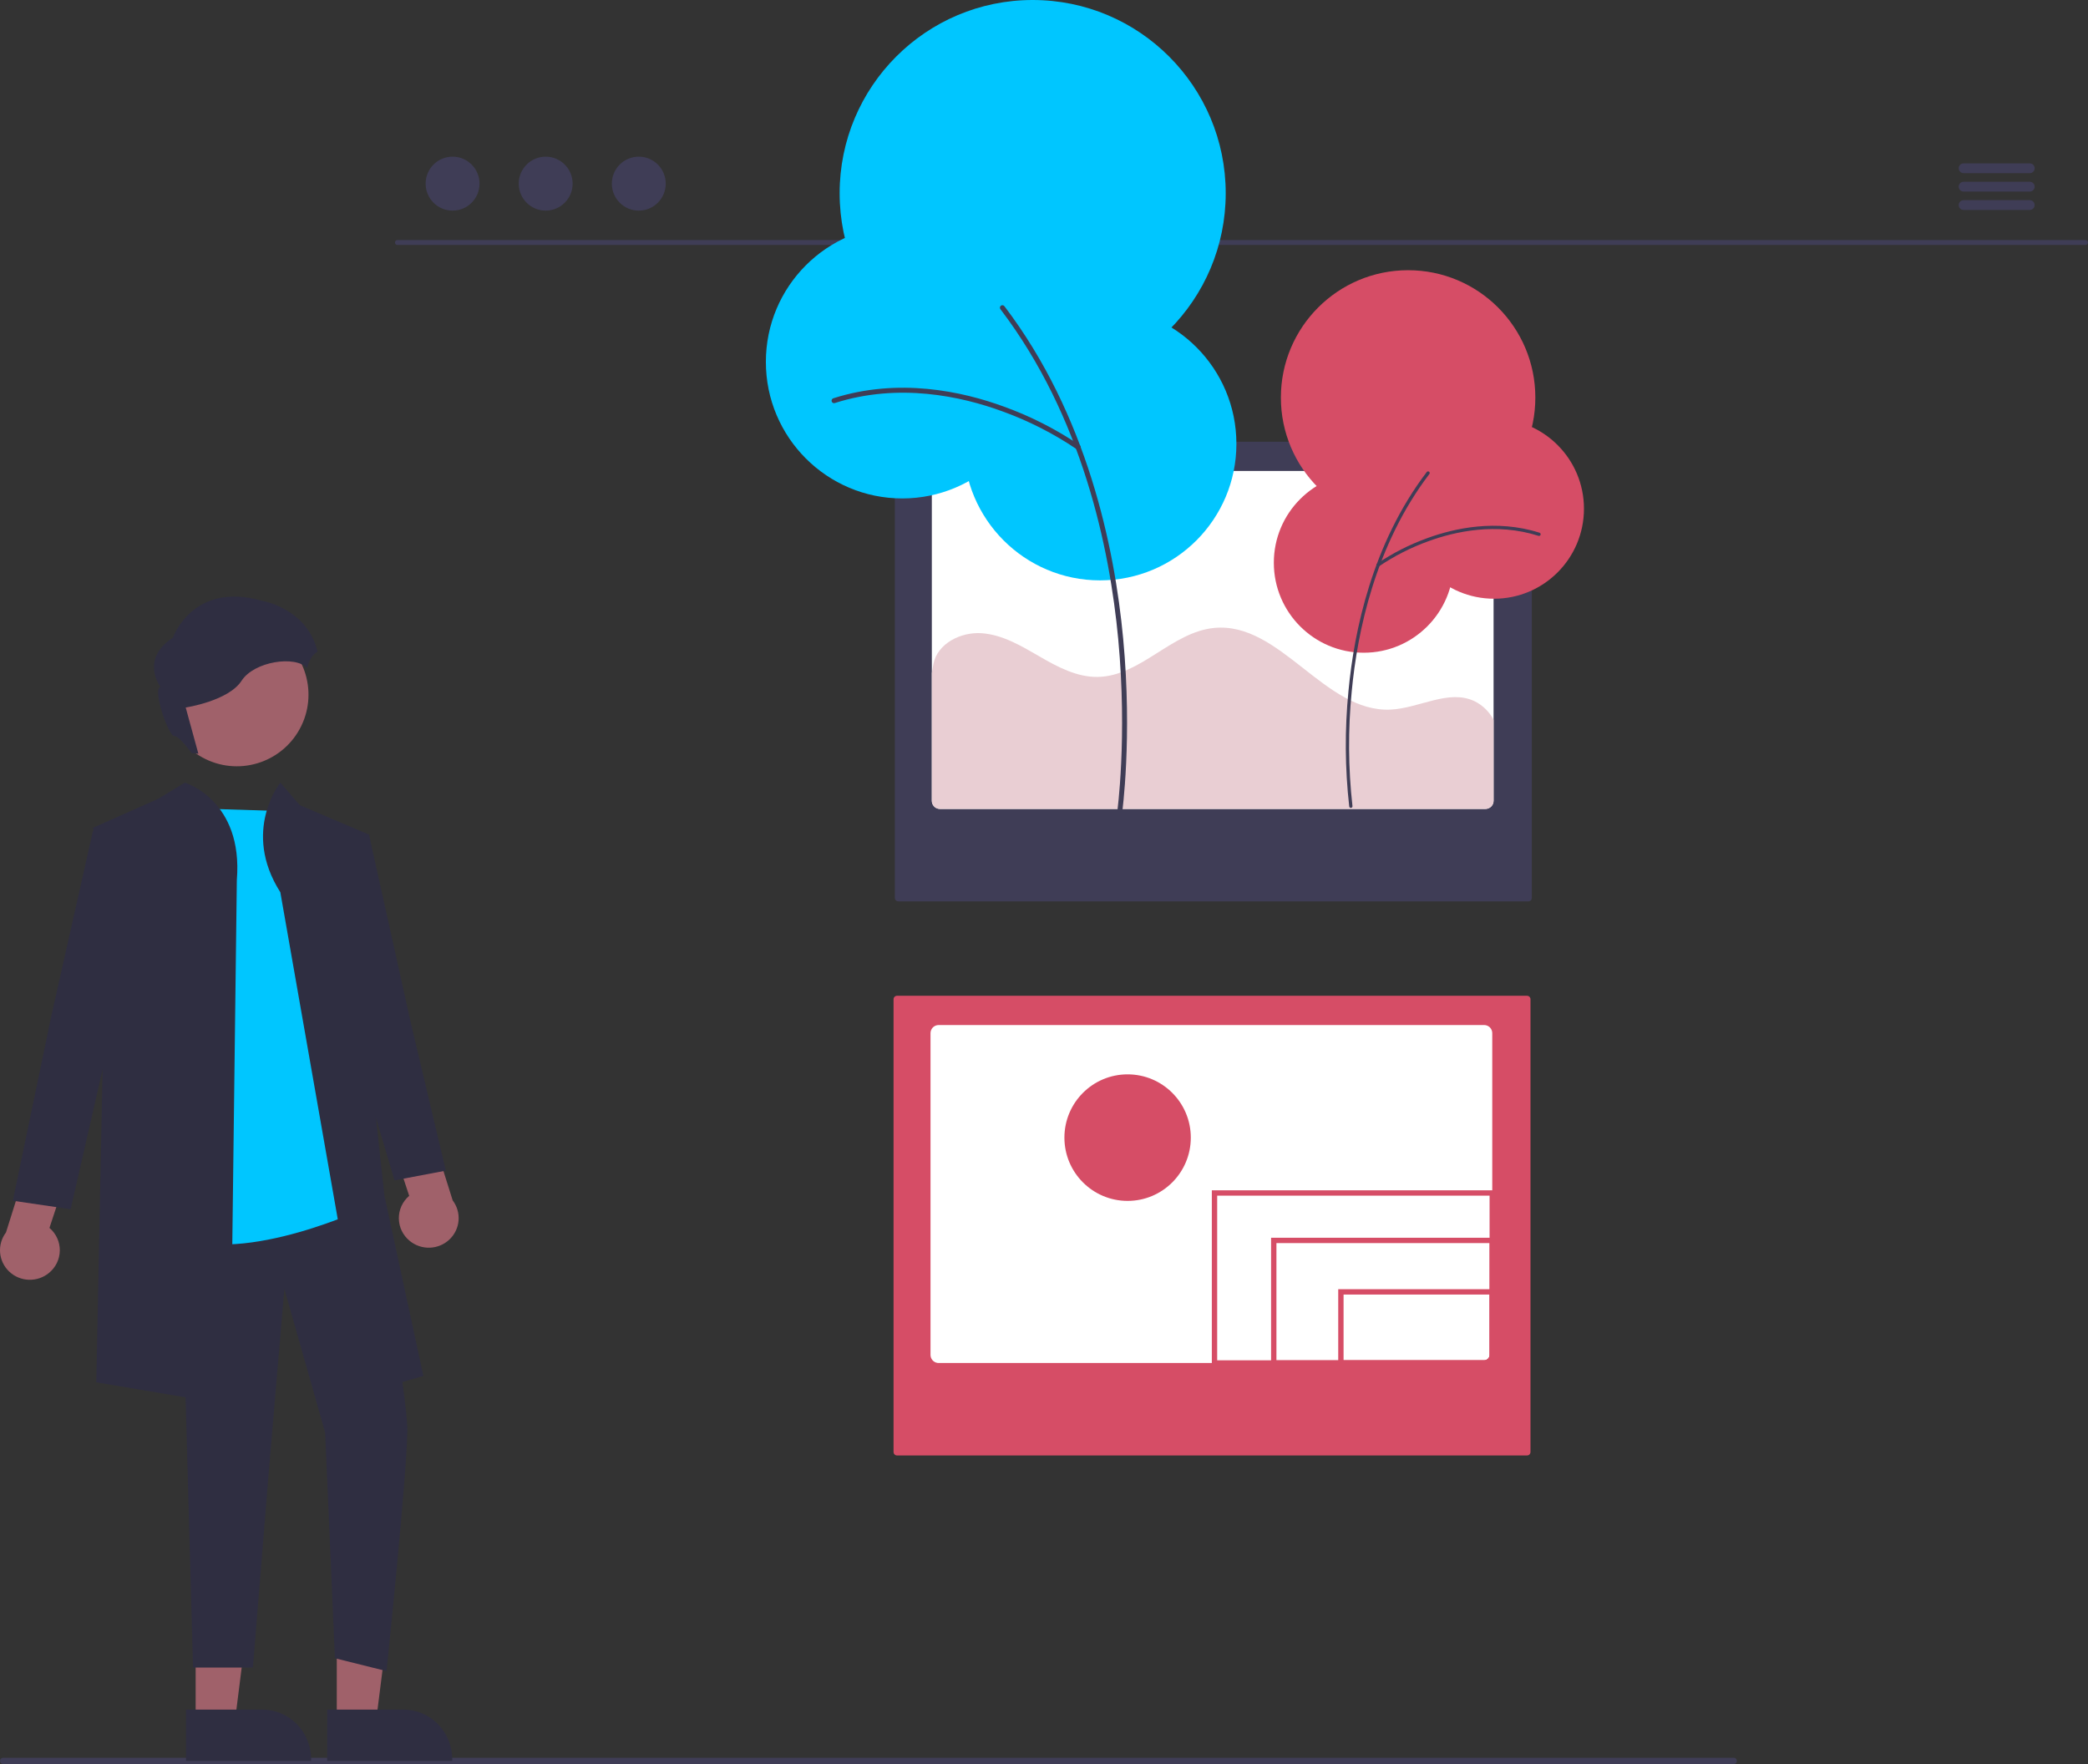 <svg width="651" height="550" viewBox="0 0 651 550" fill="none" xmlns="http://www.w3.org/2000/svg">
<rect x="0" y="0" width="651" height="550" fill="#333333" stroke="none"/>
<g clip-path="url(#clip0_90_3)">
<path d="M650.236 76.373H123.912C123.812 76.374 123.712 76.354 123.619 76.316C123.526 76.277 123.442 76.221 123.371 76.15C123.299 76.079 123.243 75.995 123.204 75.902C123.166 75.809 123.146 75.709 123.146 75.608C123.146 75.508 123.166 75.408 123.204 75.315C123.243 75.222 123.299 75.138 123.371 75.067C123.442 74.996 123.526 74.939 123.619 74.901C123.712 74.863 123.812 74.843 123.912 74.844H650.236C650.337 74.843 650.436 74.863 650.529 74.901C650.622 74.939 650.707 74.996 650.778 75.067C650.849 75.138 650.906 75.222 650.944 75.315C650.983 75.408 651.003 75.508 651.003 75.608C651.003 75.709 650.983 75.809 650.944 75.902C650.906 75.995 650.849 76.079 650.778 76.15C650.707 76.221 650.622 76.277 650.529 76.316C650.436 76.354 650.337 76.374 650.236 76.373Z" fill="#3F3D56"/>
<path d="M141.106 65.666C145.747 65.666 149.509 61.9 149.509 57.254C149.509 52.608 145.747 48.841 141.106 48.841C136.465 48.841 132.703 52.608 132.703 57.254C132.703 61.9 136.465 65.666 141.106 65.666Z" fill="#3F3D56"/>
<path d="M170.134 65.666C174.775 65.666 178.537 61.9 178.537 57.254C178.537 52.608 174.775 48.841 170.134 48.841C165.493 48.841 161.731 52.608 161.731 57.254C161.731 61.9 165.493 65.666 170.134 65.666Z" fill="#3F3D56"/>
<path d="M199.162 65.666C203.803 65.666 207.565 61.9 207.565 57.254C207.565 52.608 203.803 48.841 199.162 48.841C194.521 48.841 190.759 52.608 190.759 57.254C190.759 61.9 194.521 65.666 199.162 65.666Z" fill="#3F3D56"/>
<path d="M632.844 53.987H612.219C611.814 53.987 611.425 53.826 611.138 53.539C610.852 53.252 610.691 52.863 610.691 52.458C610.691 52.052 610.852 51.663 611.138 51.376C611.425 51.089 611.814 50.928 612.219 50.928H632.844C633.249 50.928 633.638 51.089 633.924 51.376C634.211 51.663 634.372 52.052 634.372 52.458C634.372 52.863 634.211 53.252 633.924 53.539C633.638 53.826 633.249 53.987 632.844 53.987Z" fill="#3F3D56"/>
<path d="M632.844 59.723H612.219C612.018 59.723 611.819 59.684 611.633 59.607C611.447 59.531 611.278 59.418 611.136 59.276C610.994 59.134 610.881 58.965 610.804 58.779C610.727 58.594 610.687 58.395 610.687 58.193C610.687 57.992 610.727 57.793 610.804 57.607C610.881 57.421 610.994 57.253 611.136 57.111C611.278 56.968 611.447 56.856 611.633 56.779C611.819 56.703 612.018 56.663 612.219 56.664H632.844C633.045 56.663 633.244 56.703 633.43 56.779C633.615 56.856 633.784 56.968 633.927 57.111C634.069 57.253 634.182 57.421 634.259 57.607C634.336 57.793 634.375 57.992 634.375 58.193C634.375 58.395 634.336 58.594 634.259 58.779C634.182 58.965 634.069 59.134 633.927 59.276C633.784 59.418 633.615 59.531 633.43 59.607C633.244 59.684 633.045 59.723 632.844 59.723Z" fill="#3F3D56"/>
<path d="M632.844 65.459H612.219C611.814 65.459 611.425 65.297 611.138 65.011C610.852 64.724 610.691 64.335 610.691 63.929C610.691 63.523 610.852 63.134 611.138 62.847C611.425 62.561 611.814 62.4 612.219 62.4H632.844C633.249 62.4 633.638 62.561 633.924 62.847C634.211 63.134 634.372 63.523 634.372 63.929C634.372 64.335 634.211 64.724 633.924 65.011C633.638 65.297 633.249 65.459 632.844 65.459Z" fill="#3F3D56"/>
<path d="M279.671 310.452C279.385 310.453 279.111 310.566 278.909 310.769C278.706 310.971 278.593 311.246 278.592 311.532V452.688C278.593 452.975 278.706 453.249 278.909 453.452C279.111 453.654 279.385 453.768 279.671 453.768H476.1C476.386 453.768 476.66 453.654 476.863 453.452C477.065 453.249 477.179 452.975 477.179 452.688V311.532C477.179 311.246 477.065 310.971 476.863 310.769C476.66 310.566 476.386 310.453 476.1 310.452L279.671 310.452Z" fill="#D64D66"/>
<path d="M465.258 322.105V422.414C465.257 423.084 464.991 423.726 464.518 424.2C464.044 424.674 463.403 424.94 462.734 424.941H292.64C292.517 424.941 292.394 424.929 292.271 424.917C291.672 424.827 291.125 424.525 290.729 424.065C290.334 423.606 290.116 423.02 290.116 422.414V322.105C290.116 321.435 290.383 320.793 290.856 320.319C291.329 319.845 291.971 319.579 292.64 319.578H462.734C463.065 319.577 463.394 319.642 463.7 319.769C464.007 319.896 464.285 320.082 464.52 320.317C464.754 320.552 464.94 320.83 465.067 321.137C465.194 321.444 465.259 321.773 465.258 322.105Z" fill="white"/>
<path d="M280.082 137.71C279.796 137.711 279.522 137.824 279.319 138.027C279.117 138.229 279.003 138.504 279.003 138.79V279.947C279.003 280.233 279.117 280.507 279.319 280.71C279.522 280.912 279.796 281.026 280.082 281.026H476.511C476.797 281.026 477.071 280.912 477.273 280.71C477.476 280.507 477.589 280.233 477.59 279.947V138.79C477.589 138.504 477.476 138.229 477.273 138.027C477.071 137.825 476.797 137.711 476.511 137.71L280.082 137.71Z" fill="#3F3D56"/>
<path d="M465.669 149.363V249.672C465.668 250.342 465.401 250.984 464.928 251.458C464.455 251.932 463.814 252.198 463.144 252.199H293.051C292.927 252.199 292.805 252.187 292.681 252.175C292.082 252.085 291.536 251.783 291.14 251.324C290.745 250.864 290.527 250.278 290.526 249.672V149.363C290.527 148.693 290.793 148.051 291.267 147.577C291.74 147.103 292.381 146.837 293.051 146.836H463.144C463.476 146.835 463.804 146.9 464.111 147.027C464.418 147.154 464.696 147.34 464.931 147.575C465.165 147.81 465.351 148.088 465.478 148.395C465.604 148.702 465.669 149.031 465.669 149.363Z" fill="white"/>
<path d="M465.669 224.434V249.672C465.668 250.342 465.401 250.984 464.928 251.458C464.455 251.932 463.814 252.198 463.144 252.199H293.051C292.927 252.199 292.805 252.187 292.681 252.175C292.082 252.085 291.536 251.783 291.14 251.324C290.745 250.864 290.527 250.278 290.526 249.672V209.8L290.538 209.788L291.019 207.001C292.287 200.602 299.614 196.941 306.117 197.422C312.619 197.902 318.457 201.392 324.096 204.659C329.737 207.938 335.796 211.168 342.31 211.045C355.573 210.799 365.351 197.039 378.565 195.77C399.217 193.772 412.924 222.265 433.638 221.229C442.553 220.785 451.716 214.769 459.758 218.628C462.296 219.882 464.368 221.917 465.669 224.434Z" fill="#E9CED3"/>
<path d="M342.966 180.942C366.45 180.942 385.489 161.882 385.489 138.37C385.489 114.858 366.45 95.798 342.966 95.798C319.481 95.798 300.443 114.858 300.443 138.37C300.443 161.882 319.481 180.942 342.966 180.942Z" fill="#00C6FF"/>
<path d="M321.97 120.483C355.209 120.483 382.154 93.512 382.154 60.241C382.154 26.971 355.209 0 321.97 0C288.731 0 261.785 26.971 261.785 60.241C261.785 93.512 288.731 120.483 321.97 120.483Z" fill="#00C6FF"/>
<path d="M281.307 155.399C304.792 155.399 323.83 136.339 323.83 112.827C323.83 89.315 304.792 70.255 281.307 70.255C257.822 70.255 238.784 89.315 238.784 112.827C238.784 136.339 257.822 155.399 281.307 155.399Z" fill="#00C6FF"/>
<path d="M349.061 254.339C349.248 254.338 349.428 254.271 349.569 254.148C349.71 254.026 349.802 253.856 349.828 253.671C349.861 253.439 353.09 230.126 350.19 199.141C347.512 170.525 338.912 129.309 313.148 95.459C313.087 95.377 313.01 95.309 312.921 95.257C312.833 95.206 312.736 95.172 312.635 95.159C312.534 95.145 312.431 95.151 312.332 95.177C312.234 95.203 312.141 95.249 312.06 95.311C311.979 95.372 311.911 95.45 311.859 95.538C311.808 95.626 311.775 95.724 311.761 95.825C311.748 95.926 311.754 96.029 311.78 96.128C311.807 96.227 311.852 96.319 311.914 96.4C337.455 129.958 345.986 170.872 348.645 199.286C351.528 230.09 348.325 253.222 348.292 253.452C348.276 253.563 348.285 253.675 348.316 253.782C348.348 253.888 348.402 253.987 348.475 254.071C348.548 254.155 348.638 254.223 348.739 254.269C348.84 254.315 348.95 254.339 349.061 254.339Z" fill="#3F3D56"/>
<path d="M336.182 140.218C336.346 140.218 336.506 140.166 336.638 140.07C336.771 139.974 336.87 139.838 336.92 139.682C336.971 139.526 336.971 139.358 336.921 139.202C336.87 139.045 336.771 138.909 336.639 138.813C329.298 133.838 321.367 129.797 313.03 126.781C300.005 122.007 280.198 117.679 259.807 124.176C259.709 124.207 259.619 124.256 259.541 124.322C259.463 124.388 259.398 124.468 259.351 124.559C259.304 124.65 259.275 124.749 259.267 124.851C259.258 124.953 259.269 125.055 259.3 125.152C259.331 125.25 259.381 125.34 259.447 125.418C259.513 125.496 259.594 125.561 259.684 125.607C259.775 125.654 259.874 125.683 259.976 125.691C260.078 125.699 260.18 125.688 260.277 125.656C280.25 119.293 299.698 123.549 312.496 128.24C320.7 131.204 328.503 135.178 335.726 140.07C335.859 140.166 336.018 140.218 336.182 140.218Z" fill="#3F3D56"/>
<path d="M425.185 203.501C440.664 203.501 453.211 190.939 453.211 175.442C453.211 159.946 440.664 147.384 425.185 147.384C409.706 147.384 397.158 159.946 397.158 175.442C397.158 190.939 409.706 203.501 425.185 203.501Z" fill="#D64D66"/>
<path d="M439.023 163.653C460.931 163.653 478.69 145.877 478.69 123.948C478.69 102.02 460.931 84.244 439.023 84.244C417.115 84.244 399.356 102.02 399.356 123.948C399.356 145.877 417.115 163.653 439.023 163.653Z" fill="#D64D66"/>
<path d="M465.823 186.666C481.302 186.666 493.85 174.103 493.85 158.607C493.85 143.111 481.302 130.548 465.823 130.548C450.345 130.548 437.797 143.111 437.797 158.607C437.797 174.103 450.345 186.666 465.823 186.666Z" fill="#D64D66"/>
<path d="M421.167 251.876C421.044 251.876 420.926 251.831 420.833 251.751C420.74 251.67 420.679 251.558 420.662 251.436C419.324 239.498 419.245 227.451 420.423 215.496C422.188 196.635 427.857 169.47 444.837 147.16C444.878 147.106 444.929 147.061 444.987 147.028C445.045 146.994 445.109 146.972 445.176 146.963C445.242 146.954 445.31 146.958 445.375 146.975C445.44 146.992 445.501 147.022 445.554 147.063C445.607 147.104 445.652 147.154 445.686 147.213C445.72 147.271 445.742 147.335 445.751 147.402C445.76 147.468 445.756 147.536 445.738 147.601C445.721 147.666 445.691 147.727 445.651 147.78C428.817 169.898 423.194 196.864 421.442 215.591C420.269 227.467 420.347 239.433 421.674 251.292C421.685 251.365 421.679 251.439 421.658 251.509C421.638 251.579 421.602 251.644 421.554 251.7C421.506 251.755 421.447 251.8 421.38 251.83C421.313 251.86 421.241 251.876 421.167 251.876Z" fill="#3F3D56"/>
<path d="M429.656 176.66C429.548 176.66 429.443 176.626 429.355 176.563C429.268 176.499 429.203 176.41 429.169 176.307C429.136 176.204 429.136 176.093 429.169 175.99C429.202 175.887 429.267 175.798 429.355 175.734C434.193 172.455 439.42 169.792 444.915 167.804C453.5 164.657 466.555 161.805 479.994 166.087C480.058 166.107 480.117 166.14 480.169 166.184C480.22 166.227 480.262 166.28 480.293 166.34C480.324 166.399 480.343 166.465 480.349 166.532C480.354 166.599 480.347 166.666 480.326 166.73C480.306 166.794 480.273 166.854 480.23 166.905C480.187 166.956 480.134 166.999 480.074 167.03C480.014 167.061 479.949 167.079 479.882 167.085C479.815 167.091 479.748 167.083 479.684 167.063C466.52 162.869 453.702 165.674 445.267 168.766C439.86 170.719 434.717 173.338 429.956 176.562C429.869 176.626 429.764 176.66 429.656 176.66Z" fill="#3F3D56"/>
<path d="M462.734 425.776H377.826V371.104H466.092V422.414C466.091 423.305 465.737 424.16 465.107 424.79C464.477 425.42 463.624 425.775 462.734 425.776ZM379.493 424.107H462.734C463.182 424.106 463.612 423.928 463.929 423.61C464.246 423.293 464.424 422.863 464.424 422.414V372.773H379.493V424.107Z" fill="#D64D66"/>
<path d="M462.733 425.776H396.299V385.899H466.091V422.414C466.091 423.305 465.736 424.16 465.107 424.79C464.477 425.42 463.624 425.775 462.733 425.776ZM397.966 424.107H462.733C463.182 424.106 463.612 423.928 463.929 423.61C464.246 423.293 464.424 422.863 464.424 422.414V387.568H397.966V424.107Z" fill="#D64D66"/>
<path d="M462.733 425.776H417.234V401.927H466.091V422.414C466.091 423.305 465.736 424.16 465.107 424.79C464.477 425.42 463.624 425.775 462.733 425.776ZM418.901 424.107H462.733C463.182 424.106 463.612 423.928 463.929 423.61C464.246 423.293 464.424 422.863 464.424 422.414V403.596H418.901V424.107Z" fill="#D64D66"/>
<path d="M351.567 374.405C362.449 374.405 371.271 365.573 371.271 354.678C371.271 343.784 362.449 334.952 351.567 334.952C340.685 334.952 331.863 343.784 331.863 354.678C331.863 365.573 340.685 374.405 351.567 374.405Z" fill="#D64D66"/>
<path d="M540.543 550H0.993C0.73 549.999 0.478 549.894 0.293 549.708C0.107 549.522 0.003 549.269 0.003 549.006C0.003 548.743 0.107 548.491 0.293 548.305C0.478 548.118 0.73 548.013 0.993 548.013H540.543C540.806 548.013 541.058 548.118 541.243 548.305C541.429 548.491 541.533 548.743 541.533 549.006C541.533 549.269 541.429 549.522 541.243 549.708C541.058 549.894 540.806 549.999 540.543 550Z" fill="#3F3D56"/>
<path d="M61.002 537L73.198 536.999L79 491L61 491.001L61.002 537Z" fill="#A0616A"/>
<path d="M58.001 549L97 548.999V548.495C97 544.385 95.4 540.444 92.554 537.539C89.707 534.633 85.846 533 81.82 533H81.819L58 533.001L58.001 549Z" fill="#2F2E41"/>
<path d="M105.002 537L117.198 536.999L123 491L105 491.001L105.002 537Z" fill="#A0616A"/>
<path d="M102.001 549L141 548.999V548.495C141 544.385 139.4 540.444 136.554 537.539C133.707 534.633 129.846 533 125.82 533H125.819L102 533.001L102.001 549Z" fill="#2F2E41"/>
<path d="M127.755 386.884C126.707 386.036 125.859 384.971 125.271 383.763C124.683 382.556 124.37 381.235 124.353 379.895C124.337 378.555 124.617 377.227 125.174 376.005C125.732 374.784 126.553 373.698 127.58 372.825L121 352.911L132.246 346L141.139 374.252C142.506 376.057 143.157 378.297 142.968 380.546C142.779 382.795 141.763 384.897 140.113 386.454C138.464 388.011 136.294 388.915 134.017 388.994C131.739 389.073 129.511 388.323 127.755 386.884Z" fill="#A0616A"/>
<path d="M115.937 374.018C115.937 374.018 127.138 434.449 126.999 446.179C126.83 460.334 120.51 521 120.51 521L104.421 516.991L101.379 446.676L88.654 401.799L83.76 459.358L78.847 519.906H60.181L56 368.004L116.943 366L115.937 374.018Z" fill="#2F2E41"/>
<path d="M59.818 252L91.93 253.003L112 377.407C112 377.407 69.352 396.97 51.288 382.925C33.226 368.879 59.818 252 59.818 252Z" fill="#00C6FF"/>
<path d="M87.405 278.18L114.77 434L132 428.974L119.838 372.677L113.757 316.381L114.77 260.085L93.487 251.037L87.405 244C87.405 244 75.243 259.079 87.405 278.18Z" fill="#2F2E41"/>
<path d="M73.841 274.373L71.803 438L30.019 430.964L33.077 279.181L29 258.073L49.382 249.026L57.636 244C57.636 244 75.879 249.461 73.841 274.373Z" fill="#2F2E41"/>
<path d="M106 263.028L115 260L128 318.542L139 364.972L123 368L108 317.533L106 263.028Z" fill="#2F2E41"/>
<path d="M15.245 396.884C16.293 396.036 17.141 394.971 17.729 393.763C18.317 392.556 18.63 391.235 18.647 389.895C18.663 388.555 18.383 387.227 17.826 386.005C17.268 384.784 16.447 383.698 15.42 382.825L22 362.911L10.754 356L1.861 384.252C0.494 386.057 -0.157 388.297 0.032 390.546C0.221 392.795 1.237 394.897 2.887 396.454C4.536 398.011 6.705 398.915 8.983 398.994C11.261 399.073 13.489 398.323 15.245 396.884Z" fill="#A0616A"/>
<path d="M38 261.991L28.993 259L15.983 316.838L4 374.358L22.023 377L35.998 315.841L38 261.991Z" fill="#2F2E41"/>
<path d="M63.131 236.167C52.308 230.251 48.33 216.681 54.247 205.857C60.163 195.034 73.734 191.056 84.557 196.973C95.38 202.889 99.358 216.46 93.442 227.283C87.525 238.106 73.955 242.084 63.131 236.167Z" fill="#A0616A"/>
<path d="M81.649 187.297C60.043 181.157 53.91 198.805 53.91 198.805C43.495 205.614 50.016 214.151 50.016 214.151C47.388 214.726 52.642 229.881 54.394 229.498C55.329 229.293 57.733 232.121 59.772 234.803C60.471 234.802 61.168 234.868 61.854 235L57.899 220.578C57.899 220.578 71.233 218.565 75.321 212.235C79.232 206.179 92.108 204.267 95.772 208.312C95.989 207.149 96.432 206.038 97.079 205.042C97.579 204.285 98.233 203.639 99 203.144C95.76 189.575 81.649 187.297 81.649 187.297Z" fill="#2F2E41"/>
</g>
<defs>
<clipPath id="clip0_90_3">
<rect width="651" height="550" fill="white"/>
</clipPath>
</defs>
</svg>
